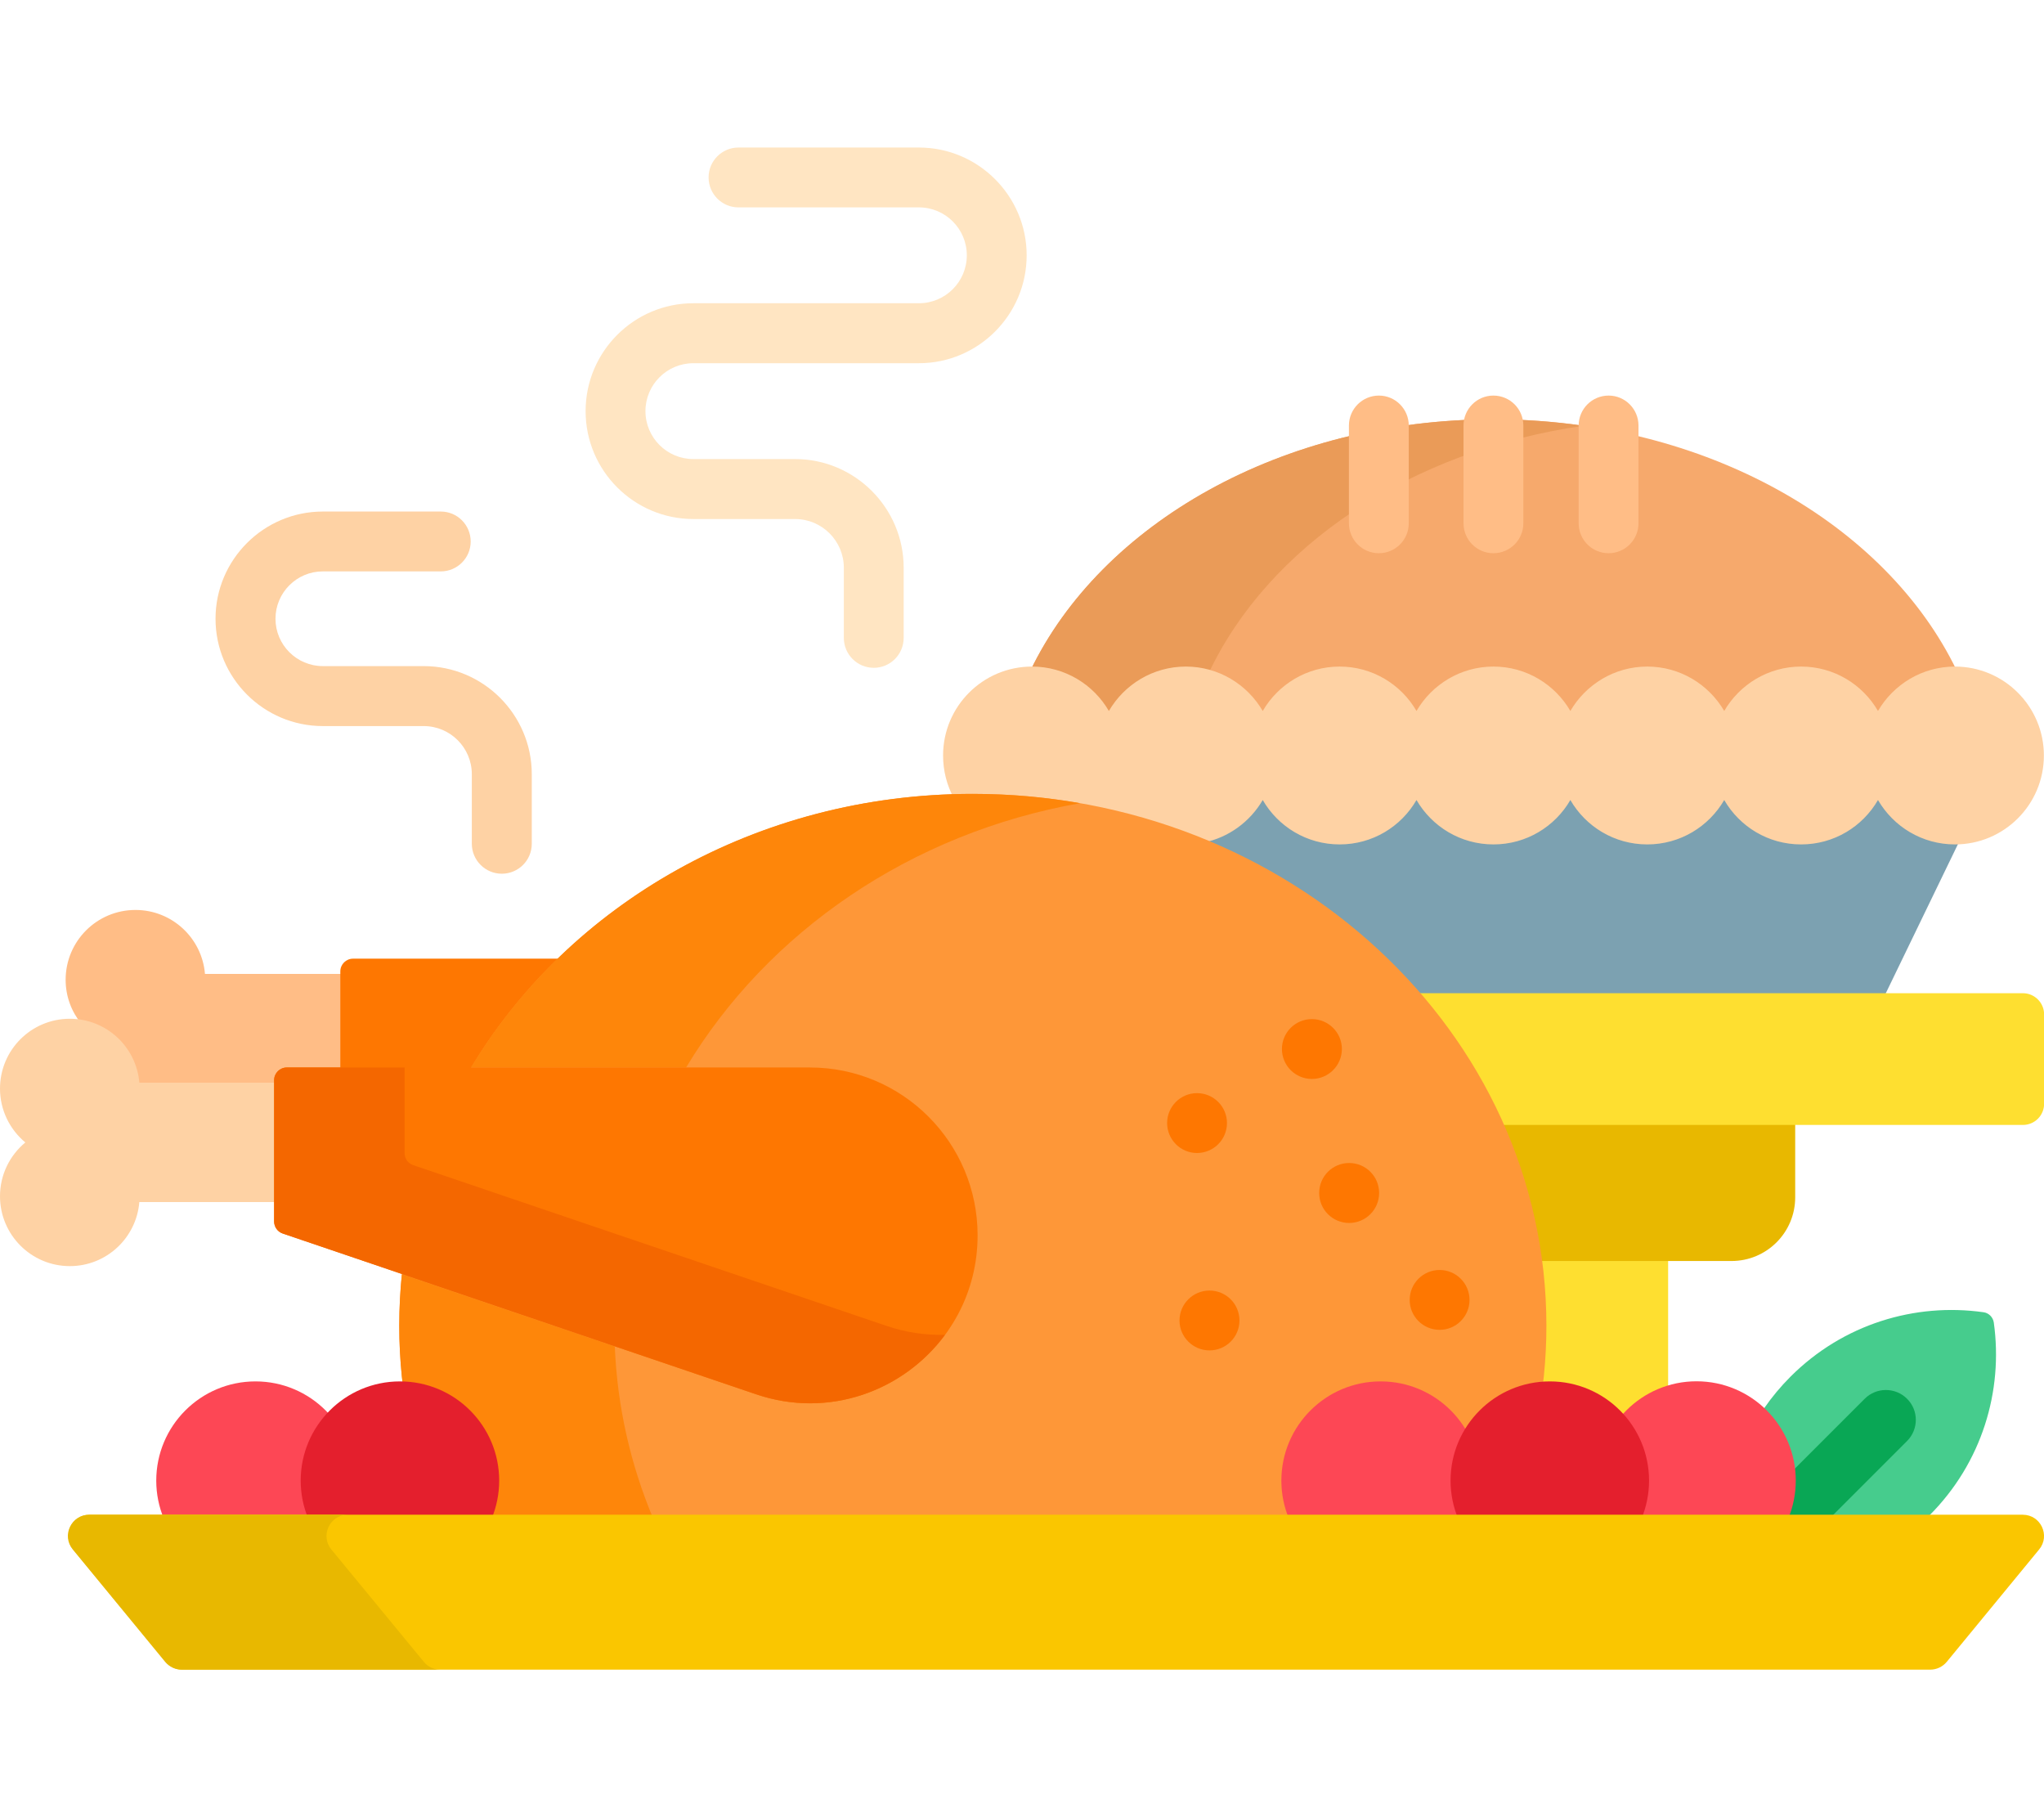 <svg width="18" height="16" viewBox="0 0 18 14" fill="none" xmlns="http://www.w3.org/2000/svg">
<path d="M14.69 10.068H13.544C13.572 10.266 13.586 10.468 13.586 10.673C13.586 10.851 13.575 11.028 13.554 11.203C13.584 11.2 13.615 11.198 13.646 11.198C13.906 11.198 14.139 11.316 14.293 11.502C14.395 11.378 14.533 11.284 14.69 11.236V10.068Z" fill="#FEDF30"/>
<path d="M9.089 4.904C9.355 4.904 9.603 5.047 9.736 5.278L9.767 5.33L9.797 5.278C9.931 5.047 10.179 4.904 10.444 4.904C10.709 4.904 10.957 5.047 11.091 5.278L11.121 5.33L11.152 5.278C11.285 5.047 11.533 4.904 11.799 4.904C12.064 4.904 12.312 5.047 12.445 5.278L12.476 5.33L12.506 5.278C12.64 5.047 12.888 4.904 13.153 4.904C13.418 4.904 13.666 5.047 13.8 5.278L13.83 5.33L13.861 5.278C13.995 5.047 14.242 4.904 14.508 4.904C14.773 4.904 15.021 5.047 15.155 5.278L15.185 5.33L15.215 5.278C15.349 5.047 15.597 4.904 15.862 4.904C16.128 4.904 16.375 5.047 16.509 5.278L16.54 5.33L16.57 5.278C16.704 5.047 16.952 4.904 17.217 4.904C17.222 4.904 17.227 4.905 17.232 4.905C16.609 3.612 15.018 2.692 13.153 2.692C11.288 2.692 9.697 3.612 9.074 4.905C9.079 4.905 9.084 4.904 9.089 4.904V4.904Z" fill="#F6A96C"/>
<path d="M9.089 4.904C9.355 4.904 9.602 5.047 9.736 5.278L9.766 5.33L9.797 5.278C9.931 5.047 10.178 4.904 10.444 4.904C10.512 4.904 10.578 4.914 10.642 4.931C11.168 3.812 12.416 2.968 13.943 2.749C13.687 2.712 13.423 2.692 13.153 2.692C11.288 2.692 9.697 3.612 9.074 4.905C9.079 4.905 9.084 4.904 9.089 4.904V4.904Z" fill="#EA9B58"/>
<path d="M12.143 3.871C11.997 3.871 11.879 3.753 11.879 3.607V2.747C11.879 2.601 11.997 2.483 12.143 2.483C12.288 2.483 12.406 2.601 12.406 2.747V3.607C12.406 3.753 12.288 3.871 12.143 3.871Z" fill="#FFBD86"/>
<path d="M13.151 3.871C13.006 3.871 12.888 3.753 12.888 3.607V2.747C12.888 2.601 13.006 2.483 13.151 2.483C13.297 2.483 13.415 2.601 13.415 2.747V3.607C13.415 3.753 13.297 3.871 13.151 3.871Z" fill="#FFBD86"/>
<path d="M14.166 3.871C14.02 3.871 13.902 3.753 13.902 3.607V2.747C13.902 2.601 14.02 2.483 14.166 2.483C14.311 2.483 14.429 2.601 14.429 2.747V3.607C14.429 3.753 14.311 3.871 14.166 3.871Z" fill="#FFBD86"/>
<path d="M17.215 6.4C16.949 6.4 16.701 6.257 16.568 6.026L16.537 5.974L16.507 6.026C16.373 6.257 16.125 6.4 15.86 6.4C15.595 6.4 15.347 6.257 15.213 6.026L15.183 5.974L15.152 6.026C15.019 6.257 14.771 6.4 14.505 6.4C14.24 6.4 13.992 6.257 13.859 6.026L13.828 5.974L13.798 6.026C13.664 6.257 13.416 6.4 13.151 6.4C12.886 6.4 12.638 6.257 12.504 6.026L12.474 5.974L12.443 6.026C12.309 6.257 12.062 6.4 11.796 6.4C11.531 6.4 11.283 6.257 11.149 6.026L11.119 5.974L11.088 6.026C10.99 6.196 10.832 6.319 10.644 6.372L10.547 6.399L10.64 6.438C11.354 6.739 11.992 7.198 12.485 7.768L12.495 7.78H16.59L17.259 6.398C17.244 6.399 17.23 6.4 17.215 6.4V6.4Z" fill="#7CA1B1"/>
<path d="M17.216 4.869C16.926 4.869 16.674 5.027 16.538 5.26C16.403 5.027 16.151 4.869 15.861 4.869C15.572 4.869 15.319 5.027 15.184 5.26C15.048 5.027 14.796 4.869 14.506 4.869C14.217 4.869 13.965 5.027 13.829 5.26C13.694 5.027 13.441 4.869 13.152 4.869C12.862 4.869 12.61 5.027 12.474 5.26C12.339 5.027 12.087 4.869 11.797 4.869C11.508 4.869 11.255 5.027 11.12 5.26C10.984 5.027 10.732 4.869 10.443 4.869C10.153 4.869 9.901 5.027 9.765 5.26C9.63 5.027 9.377 4.869 9.088 4.869C8.655 4.869 8.305 5.22 8.305 5.652C8.305 5.788 8.339 5.916 8.4 6.028C8.457 6.026 8.513 6.025 8.57 6.025C9.29 6.025 9.974 6.166 10.594 6.42C10.818 6.376 11.008 6.236 11.12 6.044C11.255 6.278 11.508 6.435 11.797 6.435C12.087 6.435 12.339 6.278 12.474 6.044C12.61 6.278 12.862 6.435 13.152 6.435C13.441 6.435 13.694 6.278 13.829 6.044C13.964 6.278 14.217 6.435 14.506 6.435C14.796 6.435 15.048 6.278 15.184 6.044C15.319 6.278 15.571 6.435 15.861 6.435C16.151 6.435 16.403 6.278 16.538 6.044C16.674 6.278 16.926 6.435 17.216 6.435C17.648 6.435 17.999 6.085 17.999 5.652C17.999 5.22 17.648 4.869 17.216 4.869V4.869Z" fill="#FED2A4"/>
<path d="M13.192 8.87L13.214 8.92C13.382 9.301 13.493 9.697 13.546 10.103H15.248C15.558 10.103 15.809 9.852 15.809 9.542V8.87H13.192Z" fill="#E8B800"/>
<path d="M17.814 7.745H12.465C12.771 8.094 13.024 8.484 13.211 8.905H17.814C17.917 8.905 18.001 8.822 18.001 8.718V7.932C18.001 7.829 17.917 7.745 17.814 7.745Z" fill="#FEDF30"/>
<path d="M3.029 7.575H1.805C1.779 7.26 1.515 7.012 1.193 7.012C0.853 7.012 0.578 7.287 0.578 7.627C0.578 7.774 0.63 7.908 0.716 8.014C0.969 8.059 1.171 8.272 1.193 8.536L1.196 8.568H2.452V8.511C2.452 8.469 2.487 8.434 2.529 8.434H3.029V7.575H3.029Z" fill="#FFBD86"/>
<path d="M4.18 8.434C4.397 8.071 4.664 7.737 4.974 7.441H3.109C3.047 7.441 2.997 7.491 2.997 7.553V8.434H4.18Z" fill="#FE7701"/>
<path d="M16.96 12.372C16.97 12.362 16.981 12.354 16.99 12.344C17.454 11.88 17.642 11.247 17.558 10.645C17.551 10.598 17.514 10.56 17.467 10.554C16.864 10.469 16.231 10.658 15.768 11.121C15.419 11.47 15.226 11.916 15.188 12.372H16.96Z" fill="#46CC8D"/>
<path d="M16.11 12.372L16.794 11.688C16.897 11.585 16.897 11.418 16.794 11.316C16.691 11.213 16.524 11.213 16.421 11.316L15.365 12.372H16.11Z" fill="#09A755"/>
<path d="M15.747 12.372C15.79 12.269 15.814 12.155 15.814 12.036C15.814 11.554 15.423 11.162 14.94 11.162C14.458 11.162 14.066 11.554 14.066 12.036C14.066 12.155 14.09 12.269 14.133 12.372H15.747Z" fill="#FD4755"/>
<path d="M3.057 12.372C3.1 12.269 3.124 12.155 3.124 12.037C3.124 11.554 2.732 11.163 2.25 11.163C1.767 11.163 1.376 11.554 1.376 12.037C1.376 12.155 1.4 12.269 1.443 12.372H3.057Z" fill="#FD4755"/>
<path d="M8.567 5.99C6.652 5.99 4.986 6.978 4.129 8.434H7.129C7.924 8.434 8.571 9.081 8.571 9.877C8.571 10.673 7.925 11.321 7.131 11.321C6.974 11.321 6.817 11.294 6.665 11.243L3.543 10.183C3.525 10.344 3.516 10.507 3.516 10.673C3.516 11.272 3.638 11.845 3.859 12.372H13.274C13.496 11.845 13.618 11.272 13.618 10.673C13.618 8.086 11.356 5.99 8.567 5.99V5.99Z" fill="#FE9738"/>
<path d="M6.042 8.399C6.758 7.207 8.018 6.335 9.511 6.072C9.205 6.018 8.888 5.99 8.564 5.99C6.665 5.99 5.011 6.962 4.148 8.399H6.042Z" fill="#FE860A"/>
<path d="M3.539 10.219C3.524 10.368 3.516 10.52 3.516 10.673C3.516 11.272 3.638 11.845 3.859 12.372H5.753C5.554 11.899 5.436 11.389 5.414 10.855L3.539 10.219Z" fill="#FE860A"/>
<path d="M12.965 12.372C13.008 12.269 13.032 12.155 13.032 12.037C13.032 11.554 12.641 11.163 12.158 11.163C11.676 11.163 11.284 11.554 11.284 12.037C11.284 12.155 11.308 12.269 11.351 12.372H12.965Z" fill="#FD4755"/>
<path d="M14.455 12.372C14.498 12.269 14.522 12.155 14.522 12.037C14.522 11.554 14.131 11.163 13.648 11.163C13.166 11.163 12.774 11.554 12.774 12.037C12.774 12.155 12.798 12.269 12.841 12.372H14.455Z" fill="#E41F2D"/>
<path d="M4.329 12.372C4.372 12.269 4.396 12.155 4.396 12.037C4.396 11.554 4.005 11.163 3.522 11.163C3.04 11.163 2.648 11.554 2.648 12.037C2.648 12.155 2.672 12.269 2.715 12.372H4.329Z" fill="#E41F2D"/>
<path d="M2.451 8.533H1.227C1.201 8.218 0.937 7.97 0.615 7.97C0.275 7.97 0 8.245 0 8.585C0 8.775 0.087 8.946 0.223 9.059C0.087 9.172 0 9.342 0 9.533C0 9.872 0.275 10.148 0.615 10.148C0.937 10.148 1.201 9.9 1.227 9.584H2.451V8.533Z" fill="#FED2A4"/>
<path d="M6.657 11.276L2.49 9.861C2.445 9.846 2.414 9.803 2.414 9.755V8.511C2.414 8.449 2.464 8.399 2.526 8.399H7.132C7.948 8.399 8.609 9.061 8.609 9.877C8.609 10.889 7.615 11.602 6.657 11.276V11.276Z" fill="#FE7701"/>
<path d="M7.806 10.674L3.639 9.259C3.594 9.244 3.563 9.201 3.563 9.153V8.399H2.526C2.464 8.399 2.414 8.449 2.414 8.511V9.755C2.414 9.803 2.445 9.846 2.49 9.861L6.657 11.276C7.299 11.495 7.958 11.245 8.322 10.753C8.153 10.757 7.979 10.733 7.806 10.674V10.674Z" fill="#F46700"/>
<path d="M16.998 13.701H1.605C1.549 13.701 1.496 13.676 1.46 13.633L0.645 12.643C0.545 12.521 0.632 12.337 0.79 12.337H17.813C17.971 12.337 18.058 12.521 17.957 12.643L17.143 13.633C17.107 13.676 17.054 13.701 16.998 13.701Z" fill="#FAC600"/>
<path d="M3.733 13.633L2.918 12.643C2.818 12.521 2.904 12.337 3.063 12.337H0.785C0.627 12.337 0.54 12.521 0.641 12.643L1.455 13.633C1.491 13.676 1.544 13.701 1.6 13.701H3.877C3.821 13.701 3.768 13.676 3.733 13.633Z" fill="#E8B800"/>
<path d="M8.092 0.299H6.503C6.358 0.299 6.24 0.417 6.24 0.562C6.24 0.708 6.358 0.826 6.503 0.826H8.092C8.325 0.826 8.514 1.015 8.514 1.248C8.514 1.481 8.325 1.67 8.092 1.67H6.106C5.583 1.67 5.157 2.096 5.157 2.62C5.157 3.144 5.583 3.57 6.106 3.57H7.002C7.238 3.57 7.431 3.762 7.431 3.999V4.616C7.431 4.762 7.549 4.88 7.695 4.88C7.84 4.88 7.958 4.762 7.958 4.616V3.999C7.958 3.472 7.529 3.042 7.002 3.042H6.106C5.873 3.042 5.684 2.853 5.684 2.62C5.684 2.387 5.873 2.198 6.106 2.198H8.092C8.615 2.198 9.041 1.772 9.041 1.248C9.041 0.725 8.615 0.299 8.092 0.299V0.299Z" fill="#FFE5C2"/>
<path d="M4.419 6.693C4.274 6.693 4.155 6.575 4.155 6.429V5.817C4.155 5.583 3.965 5.393 3.731 5.393H2.843C2.322 5.393 1.898 4.969 1.898 4.448C1.898 3.928 2.322 3.504 2.843 3.504H3.882C4.027 3.504 4.145 3.622 4.145 3.768C4.145 3.913 4.027 4.031 3.882 4.031H2.843C2.613 4.031 2.426 4.218 2.426 4.448C2.426 4.678 2.613 4.865 2.843 4.865H3.731C4.256 4.865 4.683 5.292 4.683 5.817V6.429C4.683 6.575 4.565 6.693 4.419 6.693V6.693Z" fill="#FED2A4"/>
<path d="M10.541 9.152C10.687 9.152 10.805 9.034 10.805 8.888C10.805 8.743 10.687 8.625 10.541 8.625C10.396 8.625 10.278 8.743 10.278 8.888C10.278 9.034 10.396 9.152 10.541 9.152Z" fill="#FE7701"/>
<path d="M11.881 9.768C12.027 9.768 12.145 9.65 12.145 9.504C12.145 9.358 12.027 9.24 11.881 9.24C11.735 9.24 11.617 9.358 11.617 9.504C11.617 9.65 11.735 9.768 11.881 9.768Z" fill="#FE7701"/>
<path d="M12.678 10.709C12.823 10.709 12.941 10.591 12.941 10.446C12.941 10.3 12.823 10.182 12.678 10.182C12.532 10.182 12.414 10.3 12.414 10.446C12.414 10.591 12.532 10.709 12.678 10.709Z" fill="#FE7701"/>
<path d="M11.553 8.5C11.698 8.5 11.817 8.382 11.817 8.236C11.817 8.091 11.698 7.973 11.553 7.973C11.407 7.973 11.289 8.091 11.289 8.236C11.289 8.382 11.407 8.5 11.553 8.5Z" fill="#FE7701"/>
<path d="M10.651 10.89C10.797 10.89 10.915 10.772 10.915 10.627C10.915 10.481 10.797 10.363 10.651 10.363C10.506 10.363 10.387 10.481 10.387 10.627C10.387 10.772 10.506 10.89 10.651 10.89Z" fill="#FE7701"/>
</svg>
